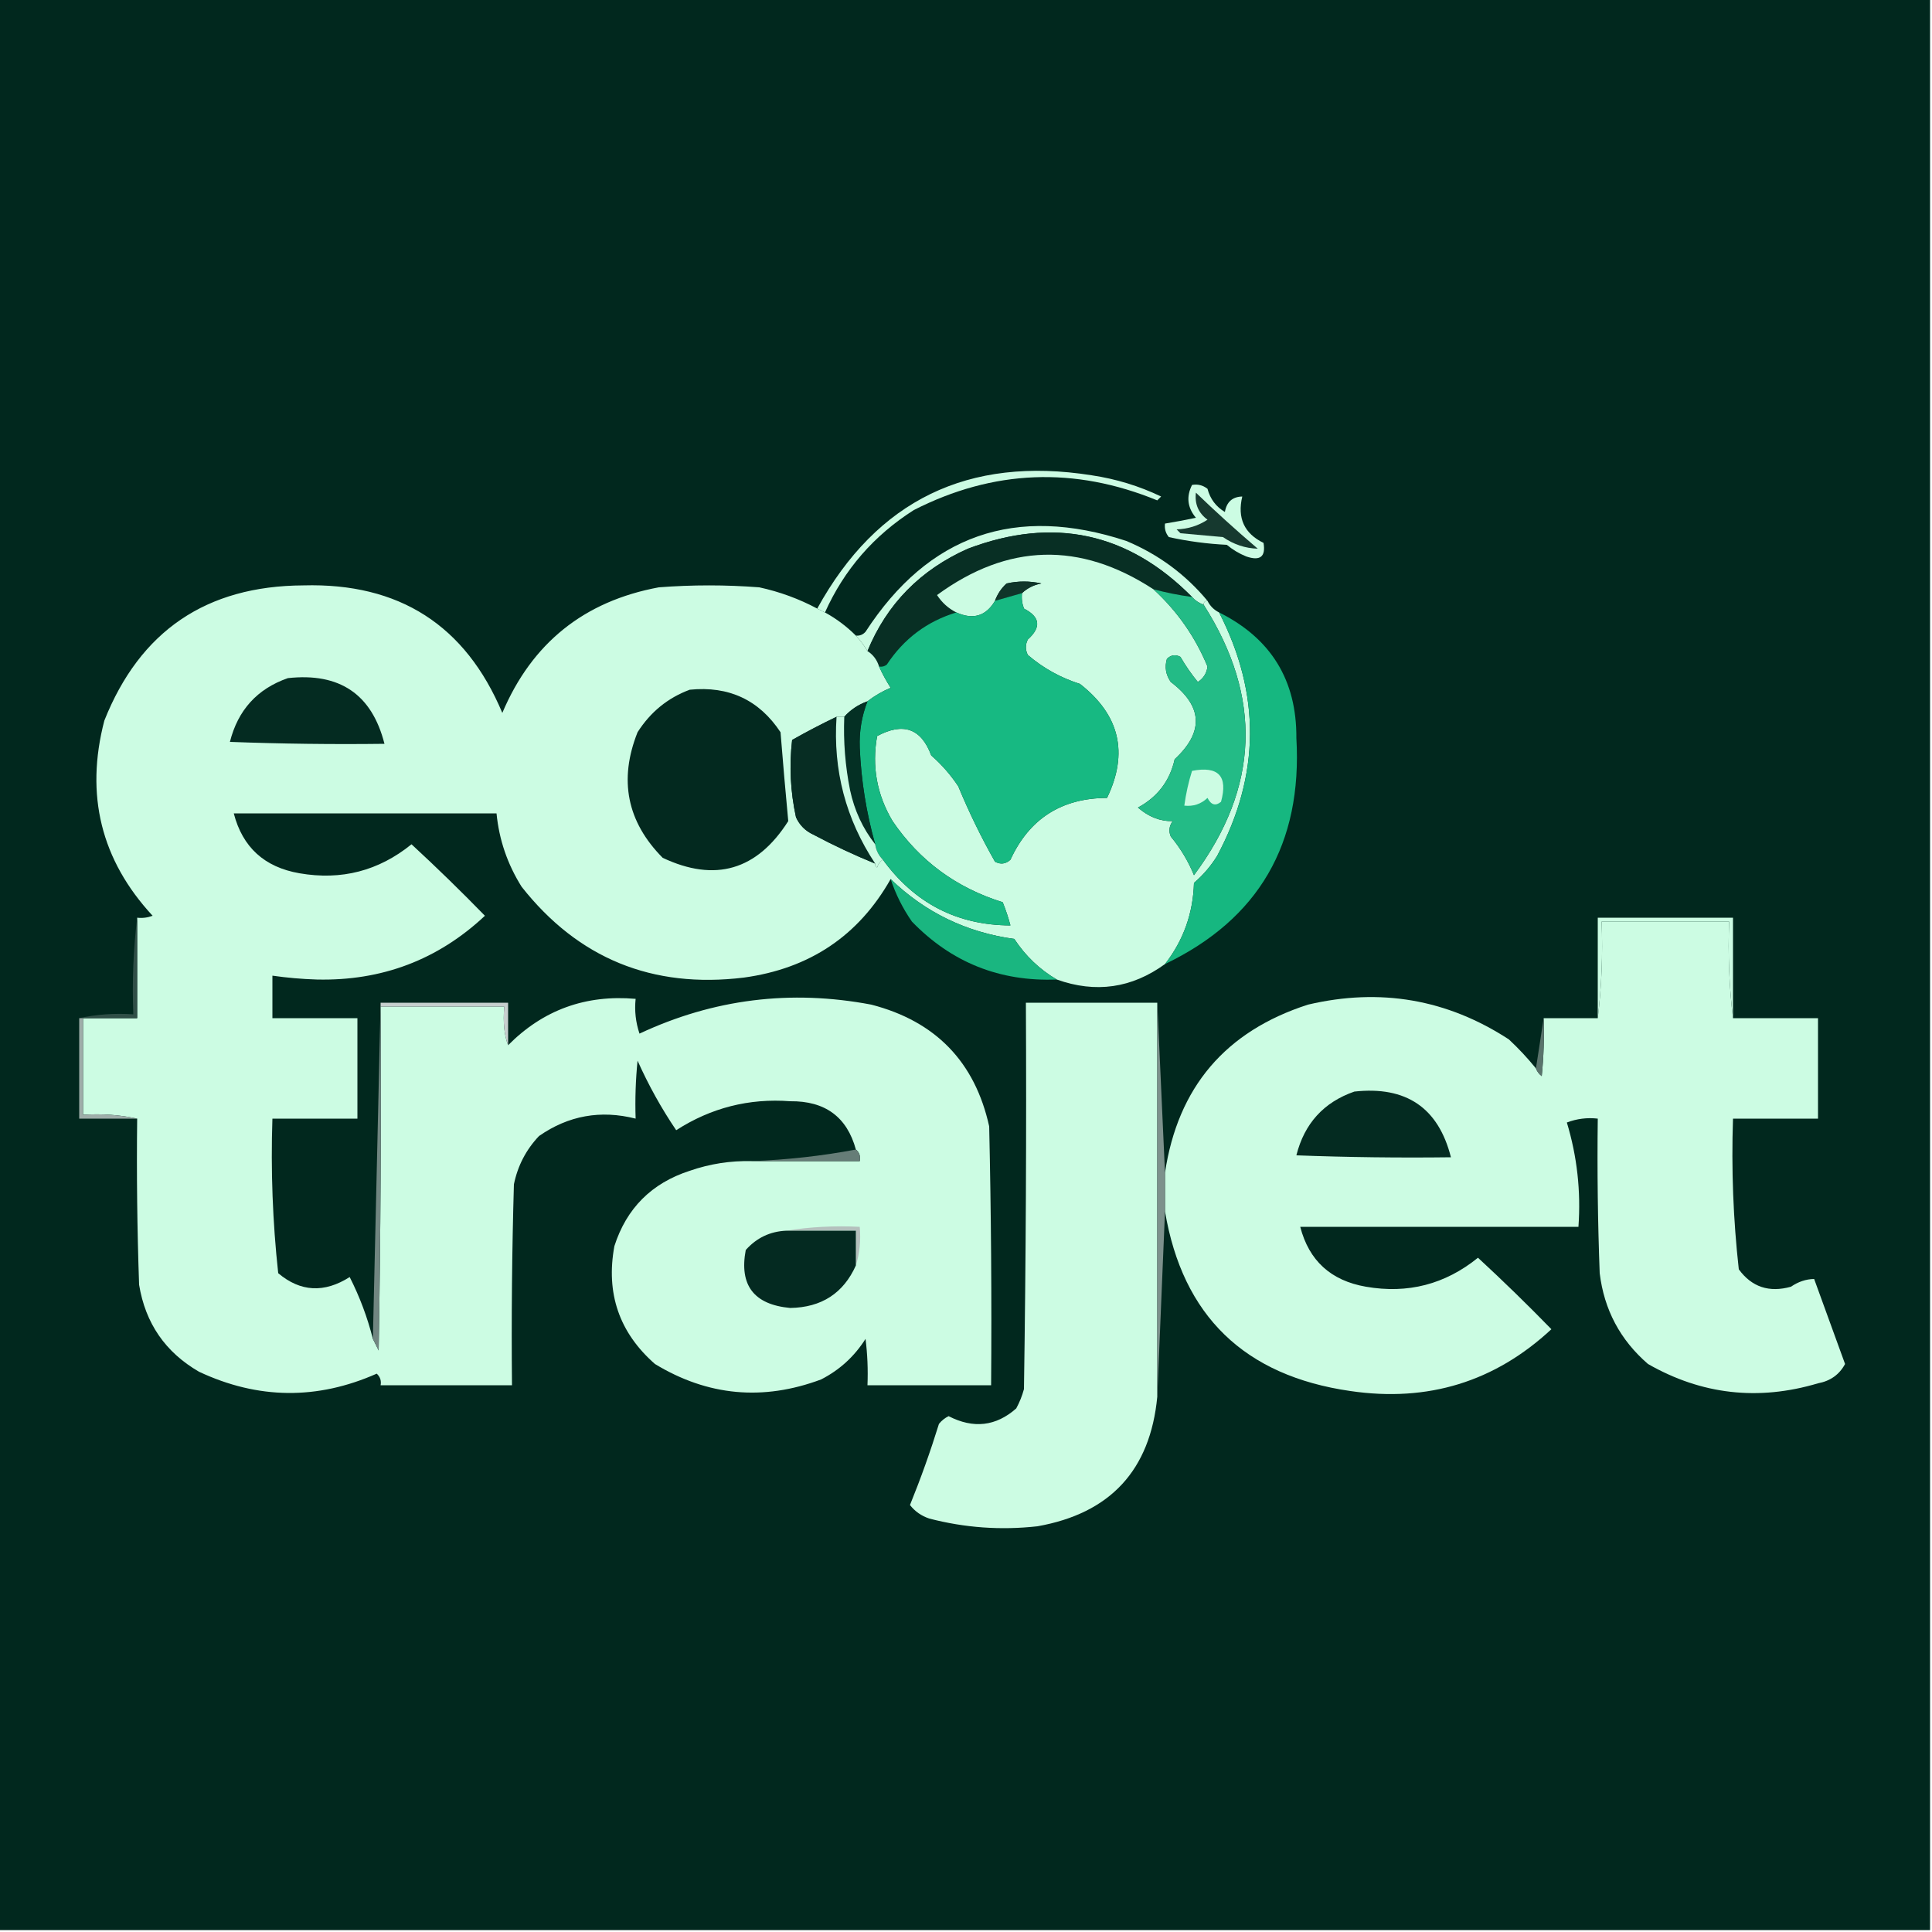 <?xml version="1.0" encoding="UTF-8"?>
<!DOCTYPE svg PUBLIC "-//W3C//DTD SVG 1.1//EN" "http://www.w3.org/Graphics/SVG/1.1/DTD/svg11.dtd">
<svg xmlns="http://www.w3.org/2000/svg" version="1.1" width="500px" height="500px" style="shape-rendering:geometricPrecision; text-rendering:geometricPrecision; image-rendering:optimizeQuality; fill-rule:evenodd; clip-rule:evenodd" xmlns:xlink="http://www.w3.org/1999/xlink">
<g><path style="opacity:1" fill="#01281e" d="M -0.5,-0.5 C 166.167,-0.5 332.833,-0.5 499.5,-0.5C 499.5,166.167 499.5,332.833 499.5,499.5C 332.833,499.5 166.167,499.5 -0.5,499.5C -0.5,332.833 -0.5,166.167 -0.5,-0.5 Z"/></g>
<g><path style="opacity:1" fill="#CCFCE3" d="M 312.5,155.5 C 311.833,155.5 311.5,155.833 311.5,156.5C 310.29,156.068 309.29,155.401 308.5,154.5C 291.977,137.797 272.644,133.631 250.5,142C 238.185,147.479 229.518,156.313 224.5,168.5C 223.659,167.074 222.659,165.74 221.5,164.5C 222.496,164.586 223.329,164.252 224,163.5C 240.317,138.392 262.817,130.559 291.5,140C 299.809,143.487 306.809,148.654 312.5,155.5 Z"/></g>
<g><path style="opacity:1" fill="#082f24" d="M 308.5,154.5 C 305.123,154.041 301.789,153.374 298.5,152.5C 279.479,140.093 260.813,140.593 242.5,154C 243.78,155.966 245.447,157.466 247.5,158.5C 239.917,160.801 233.917,165.301 229.5,172C 228.906,172.464 228.239,172.631 227.5,172.5C 226.974,170.77 225.974,169.436 224.5,168.5C 229.518,156.313 238.185,147.479 250.5,142C 272.644,133.631 291.977,137.797 308.5,154.5 Z"/></g>
<g><path style="opacity:1" fill="#CCFCE3" d="M 308.5,125.5 C 309.978,125.238 311.311,125.571 312.5,126.5C 313.192,129.123 314.692,131.123 317,132.5C 317.45,129.894 318.95,128.561 321.5,128.5C 320.171,134.067 322.004,138.067 327,140.5C 327.611,144.088 326.111,145.254 322.5,144C 320.668,143.252 319.001,142.252 317.5,141C 312.437,140.752 307.437,140.085 302.5,139C 301.663,137.989 301.33,136.822 301.5,135.5C 304.166,135.067 306.832,134.567 309.5,134C 307.301,131.376 306.968,128.542 308.5,125.5 Z"/></g>
<g><path style="opacity:1" fill="#16392f" d="M 309.5,127.5 C 314.56,132.381 319.893,137.215 325.5,142C 322.298,141.914 319.298,140.914 316.5,139C 312.833,138.667 309.167,138.333 305.5,138C 305.167,137.667 304.833,137.333 304.5,137C 307.451,136.904 310.118,136.071 312.5,134.5C 310.146,132.754 309.146,130.421 309.5,127.5 Z"/></g>
<g><path style="opacity:1" fill="#CCFCE3" d="M 298.5,152.5 C 304.648,158.128 309.314,164.795 312.5,172.5C 312.297,174.208 311.464,175.541 310,176.5C 308.319,174.452 306.819,172.285 305.5,170C 304.216,169.316 303.049,169.483 302,170.5C 301.365,172.635 301.699,174.635 303,176.5C 311.284,182.773 311.618,189.439 304,196.5C 302.757,202.083 299.59,206.249 294.5,209C 297.282,211.417 300.282,212.584 303.5,212.5C 302.572,213.768 302.405,215.101 303,216.5C 305.516,219.534 307.516,222.868 309,226.5C 325.928,203.772 326.762,180.439 311.5,156.5C 311.5,155.833 311.833,155.5 312.5,155.5C 313.167,156.833 314.167,157.833 315.5,158.5C 326.329,179.583 326.162,200.583 315,221.5C 313.374,224.128 311.374,226.461 309,228.5C 308.769,236.362 306.269,243.362 301.5,249.5C 292.885,255.753 283.552,257.087 273.5,253.5C 269.071,250.907 265.404,247.407 262.5,243C 250.083,241.291 239.417,236.124 230.5,227.5C 222.203,242.173 209.536,250.673 192.5,253C 168.81,255.889 149.644,248.056 135,229.5C 131.329,223.654 129.163,217.32 128.5,210.5C 105.833,210.5 83.167,210.5 60.5,210.5C 62.767,219.262 68.433,224.429 77.5,226C 88.334,227.887 98.001,225.387 106.5,218.5C 112.986,224.485 119.319,230.652 125.5,237C 113.338,248.391 98.838,253.891 82,253.5C 78.132,253.381 74.299,253.047 70.5,252.5C 70.5,256.167 70.5,259.833 70.5,263.5C 77.833,263.5 85.167,263.5 92.5,263.5C 92.5,272.167 92.5,280.833 92.5,289.5C 85.167,289.5 77.833,289.5 70.5,289.5C 70.056,302.907 70.556,316.24 72,329.5C 77.743,334.351 83.91,334.684 90.5,330.5C 93.09,335.603 95.09,340.936 96.5,346.5C 96.987,347.473 97.487,348.473 98,349.5C 98.5,319.835 98.667,290.169 98.5,260.5C 109.167,260.5 119.833,260.5 130.5,260.5C 130.163,264.621 130.496,267.955 131.5,270.5C 140.551,261.37 151.551,257.37 164.5,258.5C 164.183,261.572 164.516,264.572 165.5,267.5C 184.625,258.541 204.625,256.041 225.5,260C 242.139,264.305 252.306,274.805 256,291.5C 256.5,313.831 256.667,336.164 256.5,358.5C 245.833,358.5 235.167,358.5 224.5,358.5C 224.666,354.486 224.499,350.486 224,346.5C 221.117,351.05 217.284,354.55 212.5,357C 197.468,362.618 183.135,361.284 169.5,353C 160.258,344.889 156.758,334.723 159,322.5C 162.141,312.693 168.641,306.193 178.5,303C 183.689,301.202 189.022,300.369 194.5,300.5C 203.833,300.5 213.167,300.5 222.5,300.5C 222.737,299.209 222.404,298.209 221.5,297.5C 219.201,289.064 213.534,284.897 204.5,285C 193.846,284.198 184.012,286.698 175,292.5C 171.172,286.851 167.839,280.851 165,274.5C 164.501,279.489 164.334,284.489 164.5,289.5C 155.441,287.203 147.108,288.703 139.5,294C 136.15,297.532 133.984,301.699 133,306.5C 132.5,323.83 132.333,341.163 132.5,358.5C 121.167,358.5 109.833,358.5 98.5,358.5C 98.719,357.325 98.386,356.325 97.5,355.5C 82.093,362.329 66.76,362.162 51.5,355C 42.797,349.959 37.631,342.459 36,332.5C 35.5,318.171 35.333,303.837 35.5,289.5C 31.03,288.514 26.363,288.181 21.5,288.5C 21.5,280.167 21.5,271.833 21.5,263.5C 26.167,263.5 30.833,263.5 35.5,263.5C 35.5,254.833 35.5,246.167 35.5,237.5C 36.873,237.657 38.207,237.49 39.5,237C 26.151,222.588 21.984,205.754 27,186.5C 36.226,163.294 53.393,151.627 78.5,151.5C 103.3,150.805 120.467,161.805 130,184.5C 137.658,166.417 151.158,155.584 170.5,152C 179.167,151.333 187.833,151.333 196.5,152C 201.786,153.15 206.786,154.983 211.5,157.5C 212.167,157.833 212.833,158.167 213.5,158.5C 216.45,160.115 219.116,162.115 221.5,164.5C 222.659,165.74 223.659,167.074 224.5,168.5C 225.974,169.436 226.974,170.77 227.5,172.5C 228.361,174.386 229.361,176.22 230.5,178C 228.273,178.941 226.273,180.108 224.5,181.5C 222.118,182.351 220.118,183.684 218.5,185.5C 217.833,185.5 217.167,185.5 216.5,185.5C 212.615,187.36 208.781,189.36 205,191.5C 204.226,198.224 204.559,204.89 206,211.5C 206.93,213.552 208.43,215.052 210.5,216C 215.735,218.785 221.068,221.285 226.5,223.5C 226.435,223.938 226.601,224.272 227,224.5C 227.278,223.584 227.778,222.918 228.5,222.5C 236.728,233.78 247.728,239.446 261.5,239.5C 260.959,237.465 260.292,235.465 259.5,233.5C 247.479,229.757 237.979,222.757 231,212.5C 226.93,205.669 225.597,198.335 227,190.5C 233.754,186.859 238.421,188.526 241,195.5C 243.706,197.871 246.039,200.537 248,203.5C 250.782,210.23 253.949,216.73 257.5,223C 258.944,223.781 260.277,223.614 261.5,222.5C 266.39,211.883 274.723,206.55 286.5,206.5C 292.108,194.855 289.775,185.022 279.5,177C 274.468,175.402 269.968,172.902 266,169.5C 265.333,168.167 265.333,166.833 266,165.5C 269.536,162.317 269.202,159.651 265,157.5C 264.51,156.207 264.343,154.873 264.5,153.5C 265.882,152.199 267.548,151.366 269.5,151C 266.5,150.333 263.5,150.333 260.5,151C 259.117,152.271 258.117,153.771 257.5,155.5C 255.162,159.455 251.829,160.455 247.5,158.5C 245.447,157.466 243.78,155.966 242.5,154C 260.813,140.593 279.479,140.093 298.5,152.5 Z"/></g>
<g><path style="opacity:1" fill="#10352a" d="M 264.5,153.5 C 262.167,154.167 259.833,154.833 257.5,155.5C 258.117,153.771 259.117,152.271 260.5,151C 263.5,150.333 266.5,150.333 269.5,151C 267.548,151.366 265.882,152.199 264.5,153.5 Z"/></g>
<g><path style="opacity:1" fill="#CCFCE3" d="M 213.5,158.5 C 212.833,158.167 212.167,157.833 211.5,157.5C 226.922,129.457 250.589,117.957 282.5,123C 288.827,123.944 294.827,125.777 300.5,128.5C 300.167,128.833 299.833,129.167 299.5,129.5C 278.06,120.697 257.06,121.531 236.5,132C 226.141,138.586 218.475,147.42 213.5,158.5 Z"/></g>
<g><path style="opacity:1" fill="#23bb86" d="M 298.5,152.5 C 301.789,153.374 305.123,154.041 308.5,154.5C 309.29,155.401 310.29,156.068 311.5,156.5C 326.762,180.439 325.928,203.772 309,226.5C 307.516,222.868 305.516,219.534 303,216.5C 302.405,215.101 302.572,213.768 303.5,212.5C 300.282,212.584 297.282,211.417 294.5,209C 299.59,206.249 302.757,202.083 304,196.5C 311.618,189.439 311.284,182.773 303,176.5C 301.699,174.635 301.365,172.635 302,170.5C 303.049,169.483 304.216,169.316 305.5,170C 306.819,172.285 308.319,174.452 310,176.5C 311.464,175.541 312.297,174.208 312.5,172.5C 309.314,164.795 304.648,158.128 298.5,152.5 Z"/></g>
<g><path style="opacity:1" fill="#17b982" d="M 264.5,153.5 C 264.343,154.873 264.51,156.207 265,157.5C 269.202,159.651 269.536,162.317 266,165.5C 265.333,166.833 265.333,168.167 266,169.5C 269.968,172.902 274.468,175.402 279.5,177C 289.775,185.022 292.108,194.855 286.5,206.5C 274.723,206.55 266.39,211.883 261.5,222.5C 260.277,223.614 258.944,223.781 257.5,223C 253.949,216.73 250.782,210.23 248,203.5C 246.039,200.537 243.706,197.871 241,195.5C 238.421,188.526 233.754,186.859 227,190.5C 225.597,198.335 226.93,205.669 231,212.5C 237.979,222.757 247.479,229.757 259.5,233.5C 260.292,235.465 260.959,237.465 261.5,239.5C 247.728,239.446 236.728,233.78 228.5,222.5C 227.4,221.395 226.733,220.062 226.5,218.5C 224.195,210.334 222.861,202 222.5,193.5C 222.34,189.315 223.007,185.315 224.5,181.5C 226.273,180.108 228.273,178.941 230.5,178C 229.361,176.22 228.361,174.386 227.5,172.5C 228.239,172.631 228.906,172.464 229.5,172C 233.917,165.301 239.917,160.801 247.5,158.5C 251.829,160.455 255.162,159.455 257.5,155.5C 259.833,154.833 262.167,154.167 264.5,153.5 Z"/></g>
<g><path style="opacity:1" fill="#16b780" d="M 315.5,158.5 C 328.927,165.19 335.594,176.023 335.5,191C 337.084,218.368 325.751,237.868 301.5,249.5C 306.269,243.362 308.769,236.362 309,228.5C 311.374,226.461 313.374,224.128 315,221.5C 326.162,200.583 326.329,179.583 315.5,158.5 Z"/></g>
<g><path style="opacity:1" fill="#042b21" d="M 74.5,175.5 C 87.918,174.022 96.251,179.688 99.5,192.5C 86.162,192.667 72.829,192.5 59.5,192C 61.579,183.758 66.579,178.258 74.5,175.5 Z"/></g>
<g><path style="opacity:1" fill="#03291f" d="M 178.5,178.5 C 188.632,177.479 196.466,181.145 202,189.5C 202.615,197.221 203.282,204.888 204,212.5C 195.901,225.231 185.068,228.398 171.5,222C 162.261,212.672 160.094,201.839 165,189.5C 168.336,184.269 172.836,180.602 178.5,178.5 Z"/></g>
<g><path style="opacity:1" fill="#043024" d="M 224.5,181.5 C 223.007,185.315 222.34,189.315 222.5,193.5C 222.861,202 224.195,210.334 226.5,218.5C 223.3,214.439 221.133,209.772 220,204.5C 218.743,198.231 218.243,191.898 218.5,185.5C 220.118,183.684 222.118,182.351 224.5,181.5 Z"/></g>
<g><path style="opacity:1" fill="#072d23" d="M 216.5,185.5 C 215.562,199.344 218.896,212.01 226.5,223.5C 221.068,221.285 215.735,218.785 210.5,216C 208.43,215.052 206.93,213.552 206,211.5C 204.559,204.89 204.226,198.224 205,191.5C 208.781,189.36 212.615,187.36 216.5,185.5 Z"/></g>
<g><path style="opacity:1" fill="#CCFCE3" d="M 308.5,199.5 C 315.334,198.184 317.834,200.851 316,207.5C 314.594,208.668 313.428,208.335 312.5,206.5C 310.827,208.086 308.827,208.753 306.5,208.5C 306.916,205.417 307.583,202.417 308.5,199.5 Z"/></g>
<g><path style="opacity:1" fill="#CCFCE3" d="M 216.5,185.5 C 217.167,185.5 217.833,185.5 218.5,185.5C 218.243,191.898 218.743,198.231 220,204.5C 221.133,209.772 223.3,214.439 226.5,218.5C 226.733,220.062 227.4,221.395 228.5,222.5C 227.778,222.918 227.278,223.584 227,224.5C 226.601,224.272 226.435,223.938 226.5,223.5C 218.896,212.01 215.562,199.344 216.5,185.5 Z"/></g>
<g><path style="opacity:1" fill="#1ab680" d="M 230.5,227.5 C 239.417,236.124 250.083,241.291 262.5,243C 265.404,247.407 269.071,250.907 273.5,253.5C 258.727,254.078 246.227,249.078 236,238.5C 233.628,235.09 231.795,231.423 230.5,227.5 Z"/></g>
<g><path style="opacity:1" fill="#CCFCE3" d="M 448.5,263.5 C 447.507,255.35 447.174,247.017 447.5,238.5C 436.5,238.5 425.5,238.5 414.5,238.5C 414.826,247.017 414.493,255.35 413.5,263.5C 413.5,254.833 413.5,246.167 413.5,237.5C 425.167,237.5 436.833,237.5 448.5,237.5C 448.5,246.167 448.5,254.833 448.5,263.5 Z"/></g>
<g><path style="opacity:1" fill="#CCFCE3" d="M 448.5,263.5 C 455.833,263.5 463.167,263.5 470.5,263.5C 470.5,272.167 470.5,280.833 470.5,289.5C 463.167,289.5 455.833,289.5 448.5,289.5C 448.057,302.574 448.557,315.574 450,328.5C 453.35,333.083 457.85,334.583 463.5,333C 465.402,331.699 467.402,331.032 469.5,331C 472.162,338.317 474.828,345.65 477.5,353C 476.033,355.735 473.7,357.402 470.5,358C 455.038,362.604 440.371,360.938 426.5,353C 419.311,346.79 415.145,338.957 414,329.5C 413.5,316.171 413.333,302.837 413.5,289.5C 410.753,289.187 408.086,289.52 405.5,290.5C 408.156,299.281 409.156,308.281 408.5,317.5C 384.5,317.5 360.5,317.5 336.5,317.5C 338.767,326.262 344.433,331.429 353.5,333C 364.334,334.887 374.001,332.387 382.5,325.5C 388.986,331.485 395.319,337.652 401.5,344C 386.867,357.607 369.533,362.94 349.5,360C 322.06,356.057 306.06,340.557 301.5,313.5C 301.5,310.167 301.5,306.833 301.5,303.5C 304.819,281.378 317.152,266.878 338.5,260C 357.213,255.601 374.546,258.601 390.5,269C 393.039,271.37 395.372,273.87 397.5,276.5C 397.783,277.289 398.283,277.956 399,278.5C 399.499,273.511 399.666,268.511 399.5,263.5C 404.167,263.5 408.833,263.5 413.5,263.5C 414.493,255.35 414.826,247.017 414.5,238.5C 425.5,238.5 436.5,238.5 447.5,238.5C 447.174,247.017 447.507,255.35 448.5,263.5 Z"/></g>
<g><path style="opacity:1" fill="#c7cfce" d="M 98.5,260.5 C 98.5,260.167 98.5,259.833 98.5,259.5C 109.5,259.5 120.5,259.5 131.5,259.5C 131.5,263.167 131.5,266.833 131.5,270.5C 130.496,267.955 130.163,264.621 130.5,260.5C 119.833,260.5 109.167,260.5 98.5,260.5 Z"/></g>
<g><path style="opacity:1" fill="#718681" d="M 98.5,259.5 C 98.5,259.833 98.5,260.167 98.5,260.5C 98.667,290.169 98.5,319.835 98,349.5C 97.487,348.473 96.987,347.473 96.5,346.5C 97.167,317.5 97.833,288.5 98.5,259.5 Z"/></g>
<g><path style="opacity:1" fill="#CCFCE3" d="M 299.5,259.5 C 299.5,293.5 299.5,327.5 299.5,361.5C 297.679,380.49 287.345,391.656 268.5,395C 259.021,396.06 249.688,395.393 240.5,393C 238.445,392.313 236.779,391.146 235.5,389.5C 238.296,382.614 240.796,375.614 243,368.5C 243.689,367.643 244.522,366.977 245.5,366.5C 251.915,369.802 257.748,369.135 263,364.5C 263.862,362.913 264.529,361.246 265,359.5C 265.5,326.168 265.667,292.835 265.5,259.5C 276.833,259.5 288.167,259.5 299.5,259.5 Z"/></g>
<g><path style="opacity:1" fill="#7d918c" d="M 299.5,259.5 C 300.167,274.167 300.833,288.833 301.5,303.5C 301.5,306.833 301.5,310.167 301.5,313.5C 300.833,329.5 300.167,345.5 299.5,361.5C 299.5,327.5 299.5,293.5 299.5,259.5 Z"/></g>
<g><path style="opacity:1" fill="#304f47" d="M 35.5,237.5 C 35.5,246.167 35.5,254.833 35.5,263.5C 30.833,263.5 26.167,263.5 21.5,263.5C 21.167,263.5 20.833,263.5 20.5,263.5C 24.97,262.514 29.637,262.181 34.5,262.5C 34.174,253.983 34.507,245.65 35.5,237.5 Z"/></g>
<g><path style="opacity:1" fill="#9eada9" d="M 20.5,263.5 C 20.833,263.5 21.167,263.5 21.5,263.5C 21.5,271.833 21.5,280.167 21.5,288.5C 26.363,288.181 31.03,288.514 35.5,289.5C 30.5,289.5 25.5,289.5 20.5,289.5C 20.5,280.833 20.5,272.167 20.5,263.5 Z"/></g>
<g><path style="opacity:1" fill="#5a736c" d="M 399.5,263.5 C 399.666,268.511 399.499,273.511 399,278.5C 398.283,277.956 397.783,277.289 397.5,276.5C 398.167,272.167 398.833,267.833 399.5,263.5 Z"/></g>
<g><path style="opacity:1" fill="#042b21" d="M 350.5,282.5 C 363.918,281.022 372.251,286.688 375.5,299.5C 362.163,299.667 348.829,299.5 335.5,299C 337.579,290.758 342.579,285.258 350.5,282.5 Z"/></g>
<g><path style="opacity:1" fill="#667d77" d="M 221.5,297.5 C 222.404,298.209 222.737,299.209 222.5,300.5C 213.167,300.5 203.833,300.5 194.5,300.5C 203.713,300.156 212.713,299.156 221.5,297.5 Z"/></g>
<g><path style="opacity:1" fill="#b4c0bd" d="M 203.5,318.5 C 209.645,317.51 215.978,317.177 222.5,317.5C 222.813,321.042 222.479,324.375 221.5,327.5C 221.5,324.5 221.5,321.5 221.5,318.5C 215.5,318.5 209.5,318.5 203.5,318.5 Z"/></g>
<g><path style="opacity:1" fill="#042a21" d="M 203.5,318.5 C 209.5,318.5 215.5,318.5 221.5,318.5C 221.5,321.5 221.5,324.5 221.5,327.5C 218.266,334.705 212.599,338.372 204.5,338.5C 195.113,337.625 191.28,332.625 193,323.5C 195.805,320.347 199.305,318.681 203.5,318.5 Z"/></g>
</svg>
